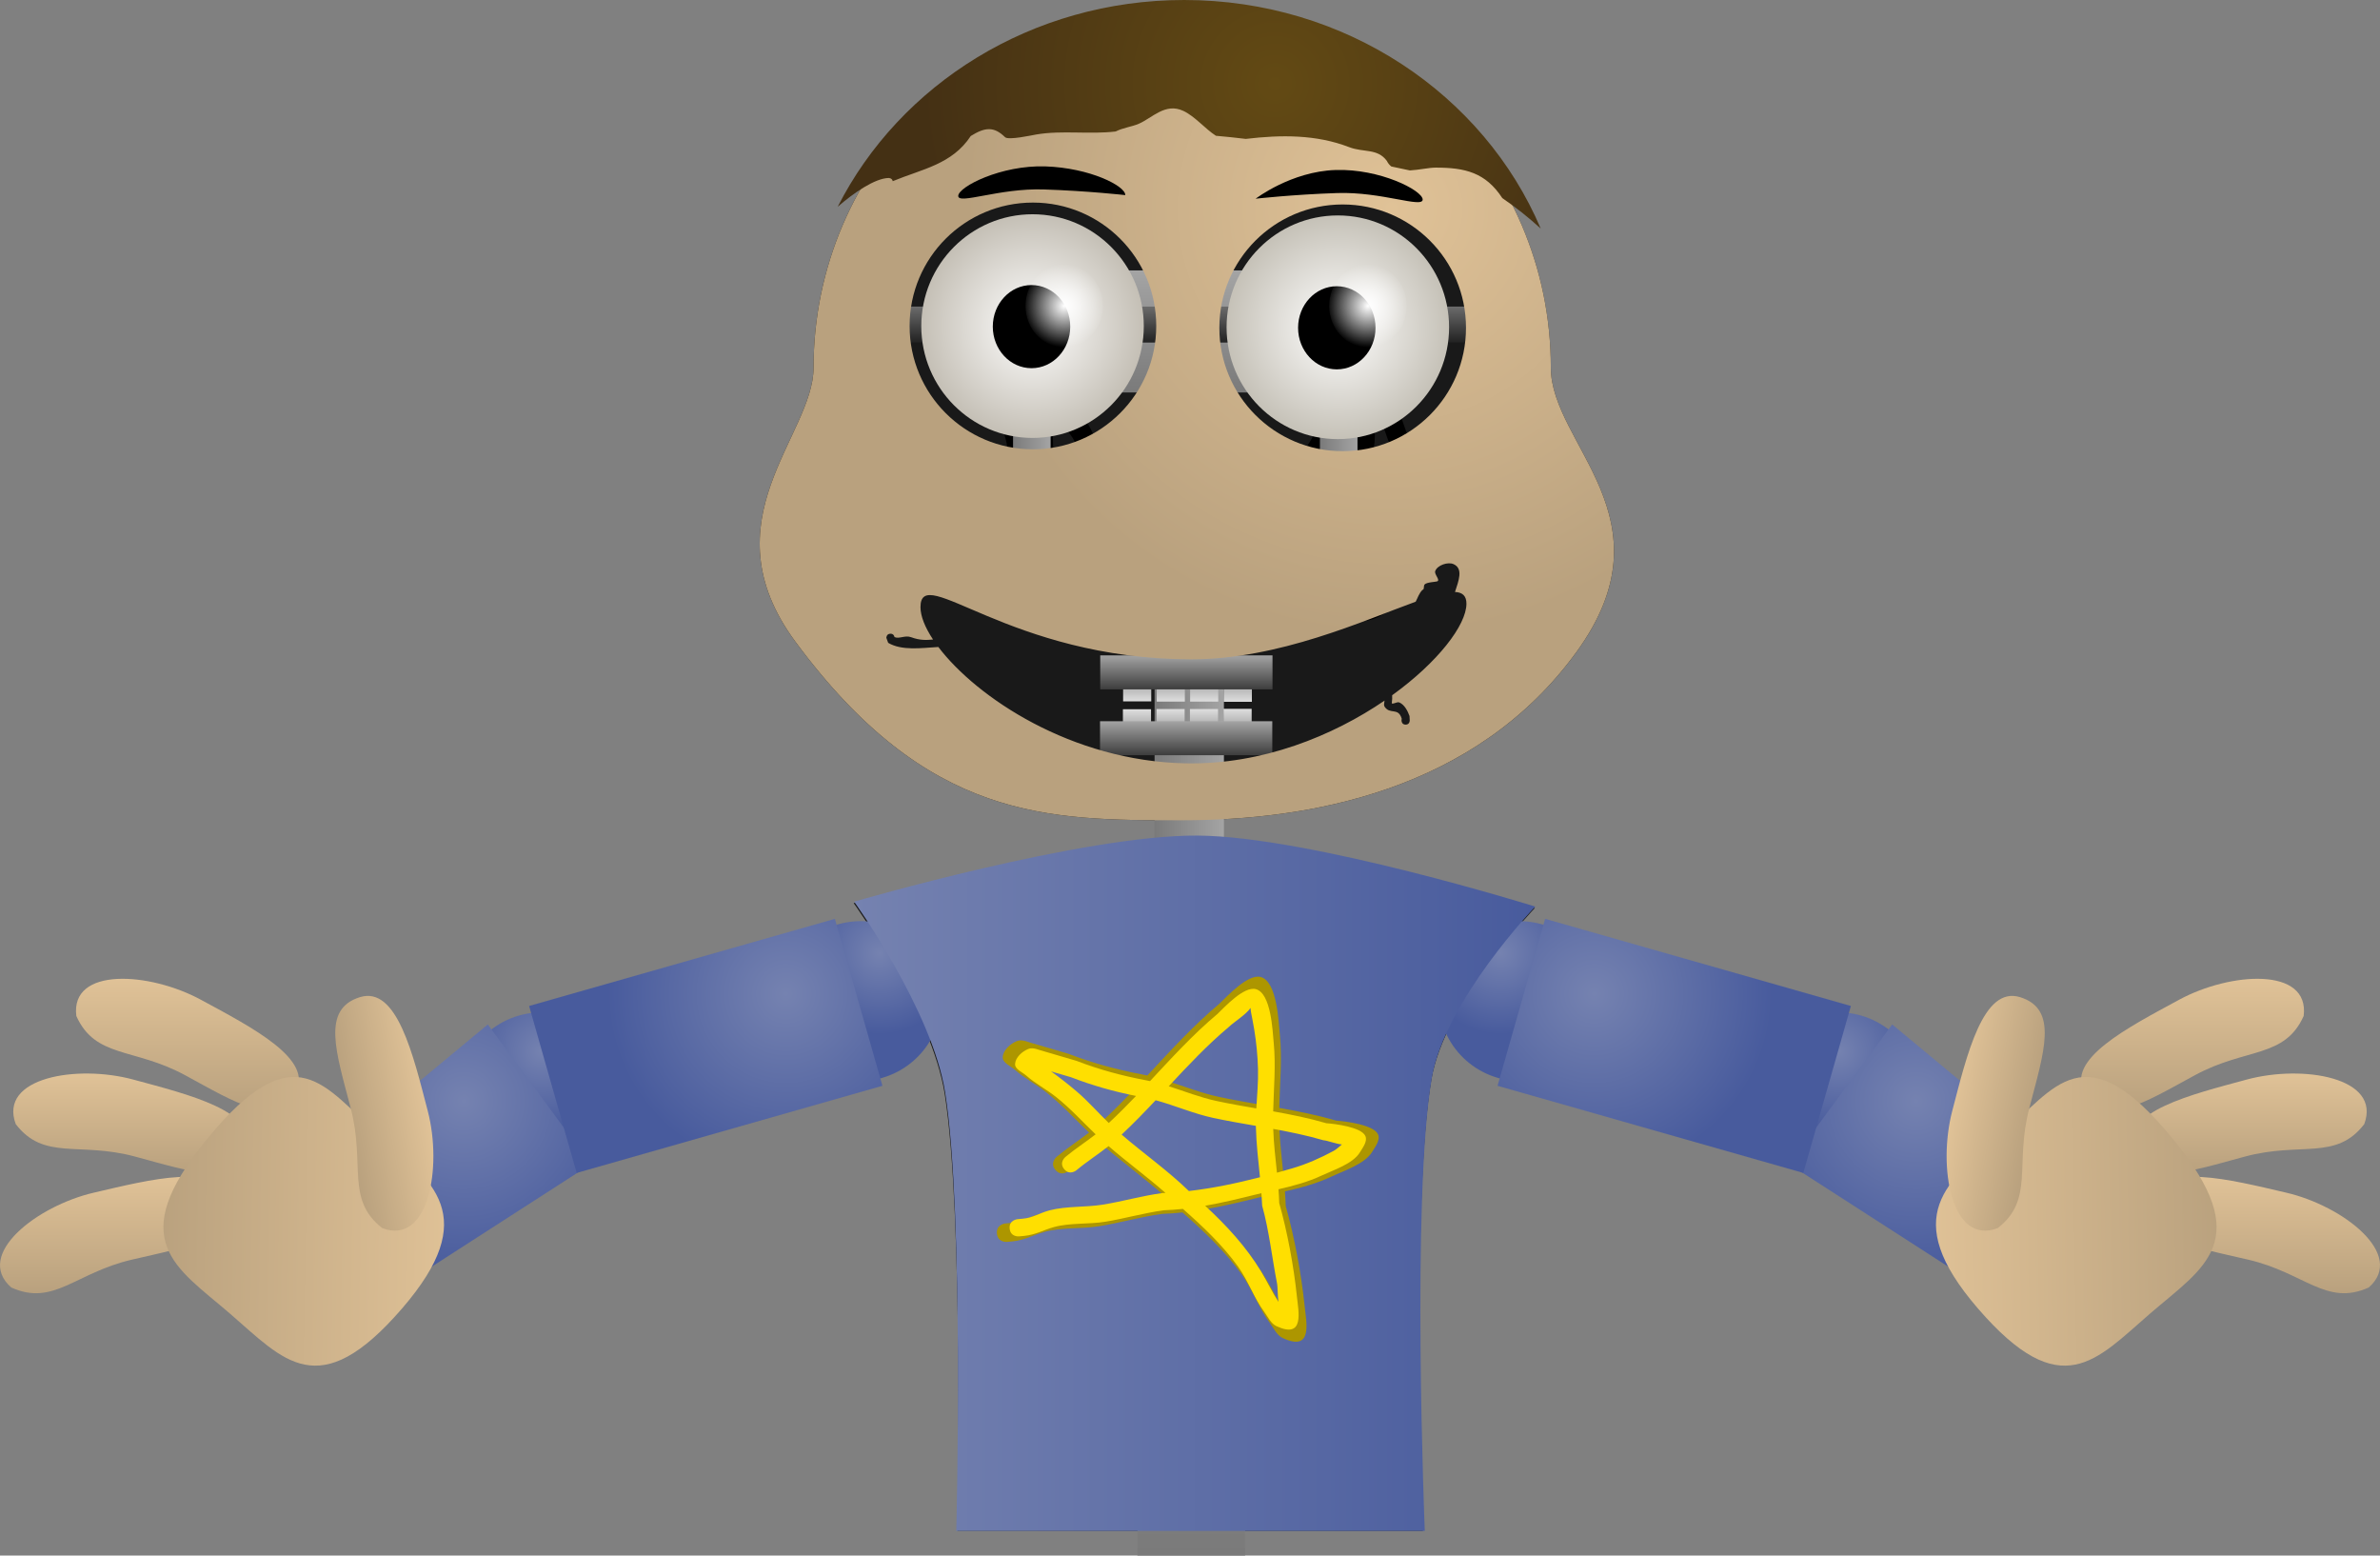 <svg version="1.1" xmlns="http://www.w3.org/2000/svg" xmlns:xlink="http://www.w3.org/1999/xlink" width="433.342" height="283.157" viewBox="0,0,433.342,283.157"><rect x="0" y="0" width="433.342" height="283.157" fill="#808080" stroke="none"/><defs><linearGradient x1="233.818" y1="271.022" x2="246.446" y2="271.022" gradientUnits="userSpaceOnUse" id="color-1"><stop offset="0" stop-color="#7a7a7a"/><stop offset="1" stop-color="#a4a4a4"/></linearGradient><linearGradient x1="208.051" y1="234.399" x2="214.89" y2="234.399" gradientUnits="userSpaceOnUse" id="color-2"><stop offset="0" stop-color="#7a7a7a"/><stop offset="1" stop-color="#a4a4a4"/></linearGradient><linearGradient x1="263.926" y1="234.399" x2="270.765" y2="234.399" gradientUnits="userSpaceOnUse" id="color-3"><stop offset="0" stop-color="#7a7a7a"/><stop offset="1" stop-color="#a4a4a4"/></linearGradient><linearGradient x1="240.313" y1="206.536" x2="240.313" y2="228.756" gradientUnits="userSpaceOnUse" id="color-4"><stop offset="0" stop-color="#a4a4a4"/><stop offset="1" stop-color="#7a7a7a"/></linearGradient><linearGradient x1="239.717" y1="213.118" x2="239.717" y2="219.664" gradientUnits="userSpaceOnUse" id="color-5"><stop offset="0" stop-color="#6b6b6b"/><stop offset="1" stop-color="#222222"/></linearGradient><linearGradient x1="248.973" y1="280.897" x2="248.973" y2="285.059" gradientUnits="userSpaceOnUse" id="color-6"><stop offset="0" stop-color="#9a9a9a"/><stop offset="1" stop-color="#dedede"/></linearGradient><linearGradient x1="242.853" y1="280.86" x2="242.853" y2="285.021" gradientUnits="userSpaceOnUse" id="color-7"><stop offset="0" stop-color="#9a9a9a"/><stop offset="1" stop-color="#dedede"/></linearGradient><linearGradient x1="236.772" y1="280.86" x2="236.772" y2="285.021" gradientUnits="userSpaceOnUse" id="color-8"><stop offset="0" stop-color="#9a9a9a"/><stop offset="1" stop-color="#dedede"/></linearGradient><linearGradient x1="230.652" y1="280.822" x2="230.652" y2="284.983" gradientUnits="userSpaceOnUse" id="color-9"><stop offset="0" stop-color="#9a9a9a"/><stop offset="1" stop-color="#dedede"/></linearGradient><linearGradient x1="239.608" y1="276.612" x2="239.608" y2="282.797" gradientUnits="userSpaceOnUse" id="color-10"><stop offset="0" stop-color="#a4a4a4"/><stop offset="1" stop-color="#3d3d3d"/></linearGradient><linearGradient x1="248.935" y1="286.337" x2="248.935" y2="290.499" gradientUnits="userSpaceOnUse" id="color-11"><stop offset="0" stop-color="#dedede"/><stop offset="1" stop-color="#9a9a9a"/></linearGradient><linearGradient x1="242.816" y1="286.375" x2="242.816" y2="290.537" gradientUnits="userSpaceOnUse" id="color-12"><stop offset="0" stop-color="#dedede"/><stop offset="1" stop-color="#9a9a9a"/></linearGradient><linearGradient x1="236.734" y1="286.375" x2="236.734" y2="290.537" gradientUnits="userSpaceOnUse" id="color-13"><stop offset="0" stop-color="#dedede"/><stop offset="1" stop-color="#9a9a9a"/></linearGradient><linearGradient x1="230.614" y1="286.413" x2="230.614" y2="290.574" gradientUnits="userSpaceOnUse" id="color-14"><stop offset="0" stop-color="#dedede"/><stop offset="1" stop-color="#9a9a9a"/></linearGradient><linearGradient x1="239.57" y1="288.599" x2="239.57" y2="294.784" gradientUnits="userSpaceOnUse" id="color-15"><stop offset="0" stop-color="#a4a4a4"/><stop offset="1" stop-color="#3d3d3d"/></linearGradient><radialGradient cx="211.6" cy="216.672" r="20.359" gradientUnits="userSpaceOnUse" id="color-16"><stop offset="0" stop-color="#ffffff"/><stop offset="1" stop-color="#c4bfb5"/></radialGradient><radialGradient cx="217.368" cy="212.991" r="7.566" gradientUnits="userSpaceOnUse" id="color-17"><stop offset="0" stop-color="#ffffff"/><stop offset="1" stop-color="#ffffff" stop-opacity="0"/></radialGradient><radialGradient cx="267.185" cy="216.886" r="20.359" gradientUnits="userSpaceOnUse" id="color-18"><stop offset="0" stop-color="#ffffff"/><stop offset="1" stop-color="#c5c1b7"/></radialGradient><radialGradient cx="272.664" cy="212.991" r="7.566" gradientUnits="userSpaceOnUse" id="color-19"><stop offset="0" stop-color="#ffffff"/><stop offset="1" stop-color="#ffffff" stop-opacity="0"/></radialGradient><linearGradient x1="239.408" y1="251.696" x2="239.408" y2="257.923" gradientUnits="userSpaceOnUse" id="color-20"><stop offset="0" stop-color="#a4a4a4"/><stop offset="1" stop-color="#686868"/></linearGradient><radialGradient cx="276.925" cy="195.248" r="77.772" gradientUnits="userSpaceOnUse" id="color-21"><stop offset="0" stop-color="#e0c297"/><stop offset="1" stop-color="#b9a17e"/></radialGradient><radialGradient cx="255.752" cy="172.519" r="64.284" gradientUnits="userSpaceOnUse" id="color-22"><stop offset="0" stop-color="#634a14"/><stop offset="1" stop-color="#443014"/></radialGradient><linearGradient x1="240.504" y1="330.773" x2="240.504" y2="440.471" gradientUnits="userSpaceOnUse" id="color-23"><stop offset="0" stop-color="#a4a4a4"/><stop offset="1" stop-color="#7a7a7a"/></linearGradient><linearGradient x1="240.504" y1="330.773" x2="240.504" y2="339.722" gradientUnits="userSpaceOnUse" id="color-24"><stop offset="0" stop-color="#a4a4a4"/><stop offset="1" stop-color="#7a7a7a"/></linearGradient><linearGradient x1="240.504" y1="326.72" x2="240.504" y2="343.775" gradientUnits="userSpaceOnUse" id="color-25"><stop offset="0" stop-color="#303030"/><stop offset="1" stop-color="#4b4b4b"/></linearGradient><radialGradient cx="358.391" cy="348.705" r="14.813" gradientUnits="userSpaceOnUse" id="color-26"><stop offset="0" stop-color="#7582b0"/><stop offset="1" stop-color="#485b9d"/></radialGradient><radialGradient cx="372.477" cy="357.761" r="31.957" gradientUnits="userSpaceOnUse" id="color-27"><stop offset="0" stop-color="#7582b0"/><stop offset="1" stop-color="#485b9d"/></radialGradient><radialGradient cx="122.148" cy="348.705" r="14.813" gradientUnits="userSpaceOnUse" id="color-28"><stop offset="0" stop-color="#7582b0"/><stop offset="1" stop-color="#485b9d"/></radialGradient><radialGradient cx="108.062" cy="357.761" r="31.957" gradientUnits="userSpaceOnUse" id="color-29"><stop offset="0" stop-color="#7582b0"/><stop offset="1" stop-color="#485b9d"/></radialGradient><radialGradient cx="296.822" cy="330.801" r="14.728" gradientUnits="userSpaceOnUse" id="color-30"><stop offset="0" stop-color="#7582b0"/><stop offset="1" stop-color="#485b9d"/></radialGradient><radialGradient cx="313.849" cy="338.209" r="32.48" gradientUnits="userSpaceOnUse" id="color-31"><stop offset="0" stop-color="#7582b0"/><stop offset="1" stop-color="#485b9d"/></radialGradient><radialGradient cx="183.717" cy="330.801" r="14.728" gradientUnits="userSpaceOnUse" id="color-32"><stop offset="0" stop-color="#7582b0"/><stop offset="1" stop-color="#485b9d"/></radialGradient><radialGradient cx="166.69" cy="338.209" r="32.48" gradientUnits="userSpaceOnUse" id="color-33"><stop offset="0" stop-color="#7582b0"/><stop offset="1" stop-color="#485b9d"/></radialGradient><linearGradient x1="179.113" y1="372.693" x2="303.132" y2="372.693" gradientUnits="userSpaceOnUse" id="color-34"><stop offset="0" stop-color="#7582b0"/><stop offset="1" stop-color="#485b9d"/></linearGradient><linearGradient x1="436.295" y1="371.53" x2="436.295" y2="392.714" gradientUnits="userSpaceOnUse" id="color-35"><stop offset="0" stop-color="#e0c297"/><stop offset="1" stop-color="#b9a17e"/></linearGradient><linearGradient x1="433.18" y1="352.724" x2="433.18" y2="370.786" gradientUnits="userSpaceOnUse" id="color-36"><stop offset="0" stop-color="#e0c297"/><stop offset="1" stop-color="#b9a17e"/></linearGradient><linearGradient x1="422.808" y1="335.48" x2="422.808" y2="359.349" gradientUnits="userSpaceOnUse" id="color-37"><stop offset="0" stop-color="#e0c297"/><stop offset="1" stop-color="#b9a17e"/></linearGradient><linearGradient x1="373.691" y1="380.133" x2="428.656" y2="379.126" gradientUnits="userSpaceOnUse" id="color-38"><stop offset="0" stop-color="#e0c297"/><stop offset="1" stop-color="#b9a17e"/></linearGradient><linearGradient x1="379.186" y1="358.419" x2="393.847" y2="361.142" gradientUnits="userSpaceOnUse" id="color-39"><stop offset="0" stop-color="#e0c297"/><stop offset="1" stop-color="#b9a17e"/></linearGradient><linearGradient x1="44.244" y1="371.53" x2="44.244" y2="392.714" gradientUnits="userSpaceOnUse" id="color-40"><stop offset="0" stop-color="#e0c297"/><stop offset="1" stop-color="#b9a17e"/></linearGradient><linearGradient x1="47.358" y1="352.724" x2="47.358" y2="370.786" gradientUnits="userSpaceOnUse" id="color-41"><stop offset="0" stop-color="#e0c297"/><stop offset="1" stop-color="#b9a17e"/></linearGradient><linearGradient x1="57.731" y1="335.48" x2="57.731" y2="359.349" gradientUnits="userSpaceOnUse" id="color-42"><stop offset="0" stop-color="#e0c297"/><stop offset="1" stop-color="#b9a17e"/></linearGradient><linearGradient x1="106.847" y1="380.133" x2="51.883" y2="379.126" gradientUnits="userSpaceOnUse" id="color-43"><stop offset="0" stop-color="#e0c297"/><stop offset="1" stop-color="#b9a17e"/></linearGradient><linearGradient x1="101.352" y1="358.419" x2="86.692" y2="361.142" gradientUnits="userSpaceOnUse" id="color-44"><stop offset="0" stop-color="#e0c297"/><stop offset="1" stop-color="#b9a17e"/></linearGradient></defs><g transform="translate(-23.598,-157.314)"><g data-paper-data="{&quot;isPaintingLayer&quot;:true}" fill-rule="nonzero" stroke-linecap="butt" stroke-linejoin="miter" stroke-miterlimit="10" stroke-dasharray="" stroke-dashoffset="0" style="mix-blend-mode: normal"><path d="M197.915,435.96c0,0 1.176,-57.529 -2.307,-79.517c-2.378,-15.007 -16.574,-34.738 -16.574,-34.738c0,0 41.692,-12.182 62.562,-12.032c20.461,0.147 61.457,12.925 61.457,12.925c0,0 -16.403,17.087 -18.831,31.171c-3.764,21.835 -1.561,82.191 -1.561,82.191z" fill="#191919" stroke="none" stroke-width="0"/><path d="M305.969,224.232c0,14.044 22.424,27.377 4.642,51.802c-18.484,25.387 -48.871,30.589 -71.763,30.589c-24.531,0 -46.32,0.102 -70.423,-32.494c-16.357,-22.122 3.301,-37.476 3.301,-49.896c0,-36.719 30.051,-66.485 67.121,-66.485c37.07,0 67.121,29.766 67.121,66.485z" fill="#191919" stroke="none" stroke-width="0"/><g><path d="M273.643,265.889c2.157,-1.501 4.481,-6.553 5.164,-9.057c-0.019,-3.2 2.103,-7.2 1.381,-10.217c-0.781,-3.265 -2.898,-6.388 -3.99,-9.579c-0.994,-2.902 -2.054,-5.698 -3.365,-8.342c0.935,3.559 1.376,7.27 0.913,10.189c-0.622,3.929 -2.574,7.64 -1.898,11.757c0.938,5.71 4.921,7.322 1.97,13.487c-0.6,1.044 -1.282,1.878 -2.03,2.544c0.662,-0.142 1.289,-0.388 1.854,-0.781zM269.453,217.456c5.027,5.214 7.826,11.475 10.142,18.303c1.124,3.313 3.382,6.574 4.111,9.996c0.8,3.76 -1.299,7.765 -1.319,11.596c-0.966,3.48 -3.684,9.552 -6.717,11.637c-3.458,2.377 -7.726,1.31 -11.471,0.87c-7.011,-0.824 -13.96,0.256 -20.644,1.955c-0.401,0.002 -0.803,0.004 -1.204,0.006l0.267,1.805c0,0 -0.571,1.775 -2.285,1.183c-1.07,-0.37 -1.25,-1.2 -1.233,-1.772c-0.43,-0.275 -0.863,-0.537 -1.297,-0.791c-0.507,0.224 -1.397,0.399 -2.125,-0.605c-0.018,-0.025 -0.035,-0.049 -0.051,-0.073c-0.312,-0.175 -0.616,-0.466 -0.761,-0.952c-0.27,-0.146 -0.538,-0.291 -0.805,-0.437c0.731,1.285 1.363,2.648 2.715,3.537l1.162,0.899c0,0 1.445,1.123 0.361,2.62c-1.084,1.497 -2.53,0.374 -2.53,0.374l-0.998,-0.779c-2.217,-1.581 -2.765,-4.315 -4.574,-5.861c-0.819,-0.7 -2.117,-0.191 -3.177,-0.26c-2.26,-0.147 -5.926,-0.214 -7.792,-1.826c-2.705,-2.336 -2.647,-7.954 -4.821,-10.972c-5.948,-0.369 -11.019,-5.467 -9.844,-12.056c0.292,-1.636 1.636,-2.881 2.217,-4.432c1.212,-3.233 -1.744,-7.855 -2.219,-10.85c-0.641,-4.043 1.125,-7.009 3.347,-9.828c0.086,-0.231 0.174,-0.464 0.265,-0.7c0,0 0.367,-0.951 1.238,-1.164c-0.01,-0.218 -0.015,-0.437 -0.017,-0.658c0,0 0,-1.871 1.807,-1.871c1.807,0 1.807,1.871 1.807,1.871c-0.063,6.741 4.483,10.835 8.219,15.577c0.853,1.082 2.02,3.722 2.283,5.063c0.244,1.243 -0.662,3.849 0.544,4.847c1.744,1.444 5.927,1.354 7.181,3.256c1.418,2.15 1.14,5.083 1.984,7.535c1.649,2.786 2.62,5.391 3.481,8.512l0.247,0.761c0,0 0.571,1.775 -1.143,2.367c-1.714,0.592 -2.285,-1.183 -2.285,-1.183l-0.293,-0.917c-0.814,-2.952 -1.725,-5.282 -3.269,-7.93c-0.755,-2.187 -0.492,-4.725 -1.527,-6.785c-0.435,-0.867 -5.816,-1.839 -6.86,-2.897c-2.605,-2.639 -0.934,-5.675 -2.284,-8.674c-0.932,-2.071 -2.776,-3.164 -4.125,-4.979c-1.923,-2.588 -3.634,-5.4 -4.683,-8.446c-0.538,1.869 -0.57,3.618 0.838,5.663c1.03,1.496 2.669,2.561 3.416,4.227c1.527,3.405 -0.72,9.878 2.554,12.55c4.11,3.353 8.591,5.396 10.776,10.658c0.693,4.801 3.312,7.101 6.557,8.981h0.615c2.292,0.101 4.43,-1.608 6.52,-2.618c3.833,-1.852 7.797,-3.226 11.199,-5.874c2.517,-2.345 1.6,-8.444 2.416,-11.683c0.701,-2.783 3.002,-3.859 4.726,-5.785c1.901,-2.124 3.643,-5.401 4.567,-8.073c1.734,-5.014 -0.443,-10.197 -0.451,-15.273c0,0 0,-1.871 1.807,-1.871c1.443,0 1.734,1.193 1.792,1.674c0.912,-0.208 1.646,0.552 1.646,0.552zM260.344,265.567c3.675,0 8.327,0.59 10.288,-3.207c2.21,-4.527 -1.544,-6.511 -2.351,-11.122c-0.794,-4.542 1.174,-8.534 1.883,-12.853c0.477,-2.908 -0.194,-7.06 -1.369,-10.717c0.073,1.994 -0.088,4.007 -0.779,6.087c-1.023,3.085 -3.102,6.788 -5.26,9.218c-1.08,1.215 -3.559,2.432 -3.915,4.282c-0.903,4.687 -0.213,9.869 -3.524,13.486c-1.796,1.392 -4.275,3.066 -6.986,4.615c3.905,-0.16 7.888,0.211 12.013,0.211zM224.581,258.435c-1.805,-4.387 -6.52,-5.952 -9.746,-8.918c-3.281,-3.017 -2.629,-7.855 -3.001,-11.798c-0.232,-2.454 -1.586,-3.186 -2.851,-4.725c0.534,1.528 1.127,3.052 1.31,4.572c0.717,5.951 -6.2,13.955 2.999,16.6c0.91,0.262 1.868,0.288 2.803,0.432c2.288,2.599 3.251,4.436 4.372,7.749c0.406,1.2 0.069,2.912 1.068,3.651c1.964,1.453 4.917,0.792 7.484,0.907c-2.247,-1.923 -3.912,-4.449 -4.437,-8.47z" fill="#000000" stroke="none" stroke-width="0.5"/><path d="M233.818,330.879v-119.714h12.628v119.565z" fill="url(#color-1)" stroke="none" stroke-width="0"/><path d="M208.051,257.633v-46.468h6.838v46.411z" fill="url(#color-2)" stroke="none" stroke-width="0"/><path d="M263.926,257.633v-46.468h6.838v46.411z" fill="url(#color-3)" stroke="none" stroke-width="0"/><path d="M201.149,228.756v-22.22h78.327v22.22z" fill="url(#color-4)" stroke="none" stroke-width="0"/><path d="M188.466,219.664v-6.545h102.502v6.545z" fill="url(#color-5)" stroke="none" stroke-width="0"/><g stroke="none" stroke-width="0"><path d="M246.412,285.059v-4.161h5.122v4.161z" fill="url(#color-6)"/><path d="M240.293,285.021v-4.161h5.122v4.161z" fill="url(#color-7)"/><path d="M234.211,285.021v-4.161h5.122v4.161z" fill="url(#color-8)"/><path d="M228.091,284.983v-4.161h5.122v4.161z" fill="url(#color-9)"/><path d="M223.925,282.797v-6.185h31.365v6.185z" fill="url(#color-10)"/></g><g data-paper-data="{&quot;index&quot;:null}" stroke="none" stroke-width="0"><path d="M251.496,286.337v4.161h-5.122v-4.161z" fill="url(#color-11)"/><path d="M245.377,286.375v4.161h-5.122v-4.161z" fill="url(#color-12)"/><path d="M239.295,286.375v4.161h-5.122v-4.161z" fill="url(#color-13)"/><path d="M233.175,286.413v4.161h-5.122v-4.161z" fill="url(#color-14)"/><path d="M255.252,288.599v6.185h-31.365v-6.185z" fill="url(#color-15)"/></g><g stroke-width="0"><g><path d="M231.857,216.672c0,11.244 -9.069,20.359 -20.257,20.359c-11.188,0 -20.257,-9.115 -20.257,-20.359c0,-11.244 9.069,-20.359 20.257,-20.359c11.188,0 20.257,9.115 20.257,20.359z" fill="url(#color-16)" stroke="#000000"/><path d="M218.463,216.768c0,4.178 -3.156,7.566 -7.05,7.566c-3.894,0 -7.05,-3.387 -7.05,-7.566c0,-4.178 3.156,-7.566 7.05,-7.566c3.894,0 7.05,3.387 7.05,7.566z" fill="#000000" stroke="none"/></g><path d="M224.418,212.991c0,4.178 -3.156,7.566 -7.05,7.566c-3.894,0 -7.05,-3.387 -7.05,-7.566c0,-4.178 3.156,-7.566 7.05,-7.566c3.894,0 7.05,3.387 7.05,7.566z" fill="url(#color-17)" stroke="none"/></g><g stroke-width="0"><g><path d="M287.442,216.886c0,11.244 -9.069,20.359 -20.257,20.359c-11.188,0 -20.257,-9.115 -20.257,-20.359c0,-11.244 9.069,-20.359 20.257,-20.359c11.188,0 20.257,9.115 20.257,20.359z" fill="url(#color-18)" stroke="#000000"/><path d="M274.048,216.982c0,4.178 -3.156,7.566 -7.05,7.566c-3.894,0 -7.05,-3.387 -7.05,-7.566c0,-4.178 3.156,-7.566 7.05,-7.566c3.894,0 7.05,3.387 7.05,7.566z" fill="#000000" stroke="none"/></g><path d="M279.714,212.991c0,4.178 -3.156,7.566 -7.05,7.566c-3.894,0 -7.05,-3.387 -7.05,-7.566c0,-4.178 3.156,-7.566 7.05,-7.566c3.894,0 7.05,3.387 7.05,7.566z" fill="url(#color-19)" stroke="none"/></g><path d="M208.051,257.923v-6.227h62.713v6.219z" fill="url(#color-20)" stroke="none" stroke-width="0"/></g><g stroke="none" stroke-width="0"><g><path d="M305.969,224.232c0,14.044 22.424,27.377 4.642,51.802c-18.484,25.387 -48.871,30.589 -71.763,30.589c-24.531,0 -46.32,0.102 -70.423,-32.494c-16.357,-22.122 3.301,-37.476 3.301,-49.896c0,-36.719 30.051,-66.485 67.121,-66.485c37.07,0 67.121,29.766 67.121,66.485zM239.523,296.264c13.945,0.261 26.829,-5.043 36.168,-11.424c-0.071,0.439 -0.146,0.86 -0.015,1.069c0.987,1.574 2.493,0.074 3.144,2.218l-0.038,0.342c0,0 0,0.748 0.748,0.748c0.748,0 0.748,-0.748 0.748,-0.748l-0.038,-0.816c-0.316,-0.891 -0.905,-2.071 -1.871,-2.481c-0.416,-0.177 -1.41,0.516 -1.354,0.067c0.061,-0.489 0.096,-0.954 0.063,-1.373c8.35,-6.026 13.524,-12.788 13.524,-16.671c0,-1.434 -0.735,-2.064 -2.085,-2.126c0.639,-1.991 1.589,-4.289 -0.304,-5.084c-1.004,-0.421 -2.895,0.197 -3.294,1.274c-0.222,0.598 0.955,1.613 0.374,1.875c-0.235,0.106 -1.975,0.145 -2.316,0.579c-0.211,0.269 -0.023,0.966 -0.365,0.959c-0.668,0.668 -0.871,1.457 -1.251,2.166c-9.435,3.406 -24.932,10.524 -40.946,10.493c-33.155,-0.064 -49.219,-17.764 -49.219,-9.497c0,1.608 0.799,3.646 2.286,5.89c-1.28,0.119 -2.414,0.158 -3.991,-0.421c-1.12,-0.411 -2.144,0.363 -3.027,-0.022c-0.04,-0.215 -0.188,-0.614 -0.734,-0.614c-0.748,0 -0.748,0.748 -0.748,0.748l0.333,0.912c2.498,1.472 6.04,0.937 9.133,0.754c6.926,9.139 24.218,20.792 45.076,21.183zM211.667,239.096c12.401,0 22.454,-10.053 22.454,-22.454c0,-12.401 -10.053,-22.454 -22.454,-22.454c-12.401,0 -22.454,10.053 -22.454,22.454c0,12.401 10.053,22.454 22.454,22.454zM268.067,239.44c12.401,0 22.454,-10.053 22.454,-22.454c0,-12.401 -10.053,-22.454 -22.454,-22.454c-12.401,0 -22.454,10.053 -22.454,22.454c0,12.401 10.053,22.454 22.454,22.454z" fill="url(#color-21)"/><path d="M239.201,157.314c29.393,0 54.554,17.211 64.924,41.602c-2.18,-1.993 -4.507,-3.846 -6.992,-5.544c-3.043,-4.661 -6.793,-5.548 -12.11,-5.548c-1.263,0 -3.049,0.42 -4.723,0.512c-1.125,-0.248 -2.25,-0.485 -3.374,-0.717c-0.33,-0.254 -0.607,-0.586 -0.816,-1.016c-1.707,-2.332 -4.238,-1.489 -6.864,-2.504c-5.98,-2.311 -12.396,-2.267 -18.816,-1.5c-1.815,-0.223 -3.628,-0.412 -5.443,-0.57c-1.977,-1.271 -3.814,-3.54 -5.947,-4.535c-3.267,-1.524 -5.613,1.269 -8.088,2.346c-1.249,0.544 -2.876,0.72 -4.22,1.407c-4.73,0.569 -9.741,-0.25 -14.427,0.543c-0.807,0.137 -5.103,1.09 -5.712,0.494c-2.012,-1.967 -3.614,-1.847 -6.241,-0.219c-3.423,5.19 -8.829,6 -14.213,8.229c-0.102,-0.582 -0.735,-0.582 -0.735,-0.582c-2.499,0.045 -6.376,2.709 -9.282,5.24c11.309,-22.271 35.304,-37.637 63.077,-37.637z" fill="url(#color-22)"/></g><path d="M266.758,188.258c8.083,-0.267 15.821,3.703 15.876,5.363c0.055,1.66 -7.473,-1.436 -15.556,-1.169c-8.083,0.267 -14.857,1.032 -14.857,1.032c0,0 6.454,-4.959 14.537,-5.226z" fill="#000000"/><path d="M213.627,191.797c-8.083,-0.267 -15.611,2.829 -15.556,1.169c0.055,-1.66 7.792,-5.63 15.876,-5.363c8.083,0.267 14.592,3.566 14.537,5.226c0,0 -6.773,-0.765 -14.857,-1.032z" data-paper-data="{&quot;index&quot;:null}" fill="#000000"/></g><g stroke="none"><path d="M238.394,338.099c0.579,-0.386 1.087,-0.413 1.496,-0.295l-0.013,-1.622c0,0 0,-1.871 1.871,-1.871c1.871,0 1.871,1.871 1.871,1.871l-0.018,1.767c0.207,0.723 0.381,1.544 0.501,2.412l0.313,1.097c0.306,1.073 0.534,2.145 0.705,3.217c3.063,6.588 2.265,15.318 2.261,22.279c-0.018,0.196 -0.037,0.392 -0.056,0.587c2.105,5.073 5.192,9.941 5.555,15.424c0.356,5.377 -3.264,9.893 -2.62,15.201c0.252,2.079 5.383,10.355 7.475,8.585c1.857,-1.9 4.652,-3.988 5.353,-6.729c0.66,-2.583 -1.14,-5.53 -1.48,-7.997c-0.177,-1.286 0.186,-5.796 0.316,-6.453c0.755,-3.81 3.824,-6.604 5.714,-9.807c0.08,-0.135 0.158,-0.269 0.234,-0.403c-0.565,-4.381 -1.756,-8.663 -3.809,-12.666c-1.908,-5.079 -5.643,-11.293 -3.532,-16.978c3.215,-8.658 13.124,-9.099 20.554,-11.592c0.399,-0.134 0.791,-0.262 1.177,-0.381c0.202,-0.075 0.404,-0.146 0.605,-0.214c0.407,-0.136 0.822,-0.23 1.243,-0.288c2.458,-0.557 4.775,-0.56 7.403,0.686c0,0 0.596,0.298 0.899,0.894c1.304,0.42 2.567,0.797 3.74,0.954c0,0 1.852,0.265 1.588,2.117c-0.265,1.852 -2.117,1.588 -2.117,1.588c-2.755,-0.413 -7.728,-3.133 -10.874,-2.591c-0.278,0.074 -0.558,0.156 -0.84,0.244c-4.061,1.634 -9.336,5.017 -9.902,9.673c-0.472,3.887 1.145,7.81 1.169,11.666c0,6.332 -0.493,11.649 -3.253,17.228c2.103,14.67 -2.327,30.229 -14.636,39.029c-6.41,3.612 -10.016,-4.788 -13.05,-9.489c-6.891,-10.676 -2.024,-25.35 -0.719,-37.208c-0.247,-0.607 -0.475,-1.215 -0.678,-1.823c-1.239,-5.652 -0.577,-11.296 -0.932,-16.959c-0.747,0.489 -1.587,0.898 -1.964,1.671c-0.721,1.477 -0.273,4.162 -0.386,5.419c-0.314,3.485 -2.07,6.203 -2.017,9.659c0,3.69 1.657,11.615 -0.932,14.701c-0.735,0.876 -1.671,1.358 -2.717,1.539c-2.248,1.791 -5.459,2.567 -5.928,5.77c-0.713,4.866 4.001,5.972 5.407,9.763c1.599,4.312 0.015,9.176 -3.823,11.334c-7.577,5.442 -19.23,3.099 -20.636,-7.584c-0.508,-3.863 4.376,-10.254 2.737,-13.672c-1.66,-3.461 -5.314,-6.276 -7.159,-9.966c-3.302,-5.869 -1.305,-12.405 -2.224,-18.822c-0.732,-5.107 -2.684,-9.942 -4.514,-14.638c-1.098,-2.817 -1.865,-6.986 -5.253,-7.494c-0.55,0.302 -1.117,0.614 -1.735,0.925c0,0 -1.674,0.837 -2.51,-0.837c-0.837,-1.674 0.837,-2.51 0.837,-2.51c0.18,-0.09 0.364,-0.179 0.55,-0.267c0.431,-1.088 1.735,-1.088 1.735,-1.088c0.241,0.01 0.476,0.026 0.703,0.048c7.74,-2.948 18.174,-3.654 20.524,6.935c1.206,5.433 -1.362,9.195 3.069,13.666c4.585,2.6 7.57,6.33 8.249,11.681c0.37,2.919 -0.474,5.8 1.186,8.515c0.768,1.256 1.656,1.793 2.888,2.587c0.285,0.184 2.73,1.284 4.288,1.779c1.322,-4.17 -0.47,-10.09 -1.355,-14.093c-0.461,-4.559 -2.265,-10.672 -1.132,-15.202c0.801,-3.202 3.54,-6.971 5.595,-9.453l0.053,-0.218c0,0 0.82,-1.639 2.459,-0.862c0.124,-0.152 0.285,-0.299 0.492,-0.437zM244.777,392.057c0,3.113 -0.325,6.389 1.228,9.253c1.69,3.117 3.971,5.922 6.171,8.676c1.275,1.595 1.397,3.233 2.984,1.665c0.566,-0.404 1.119,-0.831 1.66,-1.276c-4.342,-0.238 -7.55,-5.011 -9.521,-9.109c-2.994,-6.226 2.26,-11.897 1.844,-18.067c-0.202,-2.996 -1.346,-5.889 -2.667,-8.746c-0.805,5.828 -1.7,11.599 -1.7,17.604zM267.461,392.23c0.542,-3.609 0.857,-7.306 0.812,-10.987c-1.216,1.599 -2.355,3.267 -2.695,5.139c-0.626,3.436 0.712,6.736 1.225,10.02c0.281,-1.468 0.47,-2.916 0.658,-4.172zM264.077,346.911c-1.752,4.603 1.901,10.242 3.416,14.289c1.211,2.474 2.206,5.073 2.978,7.746c0.827,-3.295 0.963,-6.639 0.963,-10.472c0.031,-4 -1.665,-8.009 -1.147,-12.074c0.299,-2.343 1.413,-4.52 2.992,-6.417c-4.012,1.18 -7.701,2.984 -9.201,6.928zM239.143,342.579l-0.653,-0.971l-0.226,0.404c-1.704,2.028 -4.169,5.282 -4.828,7.917c-0.866,3.467 0.376,8.292 0.972,12.125c0.529,-1.974 1.237,-3.854 1.425,-6.08c0.231,-2.747 -0.494,-4.223 0.772,-6.741c0.683,-1.359 2.44,-1.89 3.324,-3.128c0.342,-0.478 0.536,-1.117 0.627,-1.833c-0.416,-0.6 -0.885,-1.166 -1.413,-1.693zM201.209,342.993c1.921,4.951 3.98,10.092 4.75,15.471c0.828,5.781 -1.185,12.476 1.829,17.656c1.811,3.622 5.936,6.746 7.317,10.3c1.956,5.033 -3.133,9.858 -2.474,14.699c1.091,8.018 9.648,8.713 14.947,4.806c6.745,-3.076 -0.674,-8.977 -2.285,-12.195c-0.577,-1.153 -1.205,-5.229 -1.026,-6.312c0.294,-1.785 1.837,-4.277 3.251,-5.48c0.305,-0.259 0.672,-0.472 1.065,-0.668c-2.89,-1.3 -5.58,-3.552 -6.67,-5.316c-2.766,-4.476 -0.587,-9.761 -2.957,-14.295c-1.197,-2.29 -3.414,-3.649 -5.558,-4.882c-2.001,-1.989 -3.743,-4.04 -4.458,-6.889c-0.713,-2.839 0.553,-6.123 0,-8.975c-1.072,-5.524 -7.726,-6.894 -12.15,-5.821c2.144,1.843 3.209,4.782 4.419,7.901z" fill="#303030" stroke-width="0.5"/><path d="M230.704,440.471v-109.697h19.6v109.697z" fill="url(#color-23)" stroke-width="0"/><path d="M181.777,339.722v-8.949h117.454v8.949z" fill="url(#color-24)" stroke-width="0"/><path d="M198.858,343.775v-17.055h83.292v17.055z" fill="url(#color-25)" stroke-width="0"/></g><g data-paper-data="{&quot;index&quot;:null}" stroke="none" stroke-width="0"><path d="M349.998,367.952c-6.6,-4.863 -8.089,-14.047 -3.325,-20.513c4.764,-6.466 13.976,-7.765 20.577,-2.903c6.6,4.863 8.089,14.047 3.325,20.513c-4.764,6.466 -13.976,7.765 -20.577,2.903z" fill="url(#color-26)"/><path d="M398.1,400.613l-48.724,-31.383l18.744,-25.441l44.649,37.063z" fill="url(#color-27)"/></g><g data-paper-data="{&quot;index&quot;:null}" stroke="none" stroke-width="0"><path d="M130.541,367.952c-6.6,4.863 -15.813,3.563 -20.577,-2.903c-4.764,-6.466 -3.275,-15.65 3.325,-20.513c6.6,-4.863 15.813,-3.563 20.577,2.903c4.764,6.466 3.275,15.65 -3.325,20.513z" fill="url(#color-28)"/><path d="M67.77,380.852l44.649,-37.063l18.744,25.441l-48.724,31.383z" fill="url(#color-29)"/></g><g data-paper-data="{&quot;index&quot;:null}" stroke="none" stroke-width="0"><path d="M296.405,353.543c-7.885,-2.246 -12.493,-10.329 -10.292,-18.053c2.2,-7.724 10.376,-12.165 18.261,-9.918c7.885,2.246 12.493,10.329 10.292,18.053c-2.2,7.724 -10.376,12.165 -18.261,9.918z" fill="url(#color-30)"/><path d="M351.942,370.819l-55.673,-15.86l8.658,-30.392l55.673,15.86z" fill="url(#color-31)"/></g><g data-paper-data="{&quot;index&quot;:null}" stroke="none" stroke-width="0"><path d="M184.134,353.543c-7.885,2.246 -16.06,-2.194 -18.261,-9.918c-2.2,-7.724 2.408,-15.806 10.292,-18.053c7.885,-2.246 16.06,2.194 18.261,9.918c2.2,7.724 -2.408,15.806 -10.292,18.053z" fill="url(#color-32)"/><path d="M119.939,340.427l55.673,-15.86l8.658,30.392l-55.673,15.86z" fill="url(#color-33)"/></g><g stroke="none"><path d="M197.715,435.977c0,0 1.456,-57.809 -2.028,-79.796c-2.378,-15.007 -16.574,-34.738 -16.574,-34.738c0,0 41.692,-12.182 62.562,-12.032c20.461,0.147 61.457,12.925 61.457,12.925c0,0 -16.403,17.087 -18.831,31.171c-3.764,21.835 -1.282,82.47 -1.282,82.47z" fill="url(#color-34)" stroke-width="0"/><g stroke-width="0.5"><path d="M205.116,381.856c-0.16,-1.676 1.516,-1.837 1.516,-1.837l0.998,-0.095c2.119,-0.175 3.215,-1.088 5.27,-1.628c3.252,-0.855 6.995,-0.571 10.361,-1.112c3.911,-0.628 7.677,-1.734 11.649,-2.263c0.201,-0.007 0.403,-0.016 0.604,-0.025c-3.601,-3.172 -7.479,-5.99 -11.103,-9.132c-2.043,1.629 -4.27,3.032 -6.274,4.715c0,0 -1.291,1.082 -2.373,-0.209c-1.082,-1.291 0.209,-2.373 0.209,-2.373c1.887,-1.579 3.976,-2.915 5.915,-4.427c-2.558,-2.449 -4.895,-5.035 -7.701,-7.269c-1.823,-1.451 -4.081,-2.65 -5.817,-4.179c-0.796,-0.7 -2.267,-1.246 -2.192,-2.304c0.091,-1.285 1.371,-2.402 2.561,-2.896c1.002,-0.416 2.159,0.259 3.217,0.497c0.056,0.013 5.91,1.733 6.201,1.819c4.527,1.745 8.863,2.901 13.576,3.794c0.255,0.048 0.51,0.101 0.764,0.156c4.231,-4.531 8.41,-9.123 13.153,-13.095c1.345,-1.291 5.181,-5.474 7.499,-4.839c2.979,0.816 3.256,8.153 3.481,10.489c0.429,4.471 -0.005,8.891 -0.105,13.342c3.489,0.624 6.965,1.317 10.362,2.316c1.705,0.114 6.847,0.758 7.618,2.492c0.459,1.033 -0.496,2.249 -1.085,3.214c-1.35,2.211 -5.198,3.44 -7.385,4.471c-2.752,1.298 -5.594,2.036 -8.48,2.703c0.067,0.894 0.119,1.788 0.147,2.685c1.585,5.623 2.837,12.323 3.441,18.172c0.309,2.99 1.557,8.39 -3.975,5.841c-1.113,-0.513 -1.659,-1.81 -2.387,-2.797c-1.995,-2.707 -3.14,-6.086 -5.118,-8.83c-3.02,-4.191 -6.881,-7.834 -10.754,-11.243c-1.222,0.13 -2.458,0.221 -3.714,0.267c-3.892,0.524 -7.557,1.603 -11.391,2.231c-3.227,0.528 -6.969,0.187 -10.056,1.048c-2.157,0.602 -3.498,1.478 -5.797,1.721l-0.998,0.095c0,0 -1.676,0.16 -1.837,-1.516zM243.253,377.395c4.145,3.828 7.996,7.976 10.912,12.828c1.157,1.925 2.169,4.057 3.39,5.947c-0.174,-1.408 -0.157,-3.003 -0.258,-3.512c-0.991,-5.031 -1.557,-10.372 -2.923,-15.27c-0.034,-0.816 -0.085,-1.631 -0.147,-2.444c-0.389,0.091 -0.779,0.185 -1.169,0.281c-3.303,0.818 -6.528,1.598 -9.805,2.17zM253.237,358.412c0.142,-2.557 0.396,-5.111 0.329,-7.668c-0.066,-2.544 -0.327,-5.228 -0.74,-7.736c-0.112,-0.677 -0.249,-1.349 -0.365,-2.025c-0.122,-0.711 -0.314,-1.415 -0.351,-2.135c-0,-0.009 0,-0.019 0.001,-0.029c-0.861,1.289 -3.241,2.746 -4.208,3.681c-4.216,3.537 -7.99,7.558 -11.751,11.591c3.101,0.984 6.159,2.195 9.317,2.872c2.567,0.55 5.166,1.002 7.769,1.451zM253.15,361.816c-2.77,-0.48 -5.537,-0.954 -8.272,-1.538c-3.821,-0.816 -7.499,-2.427 -11.28,-3.459c-2.159,2.294 -4.345,4.558 -6.639,6.702c4.326,3.725 9.003,7.007 13.12,11.003c4.664,-0.534 9.302,-1.512 13.867,-2.686c-0.325,-3.244 -0.712,-6.484 -0.791,-9.76c-0.002,-0.087 -0.004,-0.175 -0.005,-0.262zM224.452,361.256c1.829,-1.694 3.587,-3.467 5.316,-5.273c-4.362,-0.873 -8.455,-2.018 -12.691,-3.655c-0.306,-0.09 -2.303,-0.674 -3.902,-1.142c1.734,1.234 3.408,2.555 5.029,3.932c2.247,1.91 4.139,4.11 6.248,6.138zM256.535,362.413c0.096,2.862 0.434,5.699 0.725,8.538c1.005,-0.279 2.005,-0.564 3.001,-0.853c2.755,-0.801 5.547,-2.04 8.07,-3.407c0.589,-0.319 1.068,-0.82 1.591,-1.245c-1.225,-0.122 -2.784,-0.771 -3.624,-0.827c-3.206,-0.937 -6.477,-1.608 -9.763,-2.206z" fill="#ad9600"/><path d="M207.432,380.954c-0.15,-1.565 1.415,-1.714 1.415,-1.714l0.931,-0.089c1.977,-0.163 3,-1.015 4.919,-1.52c3.035,-0.798 6.529,-0.533 9.67,-1.038c3.651,-0.586 7.166,-1.619 10.873,-2.112c0.188,-0.007 0.376,-0.015 0.564,-0.024c-3.361,-2.96 -6.981,-5.591 -10.363,-8.523c-1.907,1.52 -3.986,2.83 -5.856,4.401c0,0 -1.205,1.01 -2.214,-0.195c-1.01,-1.205 0.195,-2.214 0.195,-2.214c1.761,-1.473 3.712,-2.721 5.521,-4.132c-2.387,-2.285 -4.569,-4.7 -7.188,-6.785c-1.702,-1.354 -3.809,-2.474 -5.43,-3.9c-0.743,-0.654 -2.116,-1.163 -2.046,-2.15c0.085,-1.2 1.28,-2.242 2.391,-2.703c0.935,-0.388 2.015,0.242 3.003,0.464c0.053,0.012 5.516,1.618 5.788,1.697c4.225,1.628 8.272,2.707 12.672,3.541c0.238,0.045 0.476,0.094 0.713,0.146c3.949,-4.229 7.849,-8.516 12.277,-12.223c1.255,-1.205 4.836,-5.109 7,-4.516c2.781,0.762 3.039,7.61 3.249,9.791c0.401,4.173 -0.005,8.299 -0.098,12.453c3.257,0.582 6.501,1.23 9.672,2.162c1.591,0.106 6.391,0.708 7.111,2.326c0.429,0.965 -0.463,2.099 -1.013,3c-1.26,2.063 -4.852,3.211 -6.893,4.173c-2.569,1.211 -5.222,1.901 -7.915,2.523c0.063,0.834 0.111,1.669 0.137,2.506c1.48,5.248 2.648,11.502 3.212,16.961c0.288,2.791 1.453,7.831 -3.71,5.452c-1.039,-0.479 -1.549,-1.69 -2.228,-2.611c-1.862,-2.527 -2.931,-5.68 -4.777,-8.242c-2.819,-3.911 -6.423,-7.312 -10.037,-10.494c-1.14,0.121 -2.294,0.207 -3.467,0.249c-3.632,0.489 -7.053,1.496 -10.632,2.082c-3.012,0.493 -6.505,0.174 -9.386,0.978c-2.013,0.561 -3.265,1.38 -5.411,1.607l-0.931,0.089c0,0 -1.565,0.15 -1.714,-1.415zM243.028,376.79c3.869,3.573 7.463,7.444 10.185,11.974c1.08,1.797 2.024,3.787 3.164,5.551c-0.162,-1.314 -0.147,-2.803 -0.24,-3.278c-0.925,-4.696 -1.453,-9.681 -2.728,-14.253c-0.032,-0.762 -0.079,-1.522 -0.137,-2.281c-0.363,0.085 -0.727,0.172 -1.091,0.263c-3.083,0.764 -6.093,1.492 -9.151,2.025zM252.346,359.072c0.133,-2.387 0.37,-4.771 0.307,-7.157c-0.062,-2.375 -0.305,-4.88 -0.691,-7.221c-0.104,-0.632 -0.232,-1.259 -0.341,-1.89c-0.114,-0.663 -0.293,-1.321 -0.328,-1.993c-0,-0.008 -0,-0.017 0.001,-0.027c-0.804,1.203 -3.025,2.563 -3.928,3.436c-3.935,3.301 -7.458,7.054 -10.968,10.819c2.895,0.918 5.748,2.048 8.697,2.681c2.396,0.514 4.822,0.935 7.251,1.354zM252.265,362.249c-2.585,-0.448 -5.168,-0.891 -7.721,-1.436c-3.566,-0.761 -6.999,-2.266 -10.529,-3.228c-2.015,2.141 -4.056,4.254 -6.196,6.255c4.038,3.477 8.403,6.54 12.246,10.27c4.353,-0.498 8.682,-1.411 12.943,-2.507c-0.304,-3.028 -0.665,-6.052 -0.739,-9.11c-0.002,-0.081 -0.004,-0.163 -0.005,-0.244zM225.479,361.727c1.707,-1.581 3.348,-3.236 4.961,-4.922c-4.071,-0.815 -7.892,-1.883 -11.845,-3.411c-0.286,-0.084 -2.15,-0.629 -3.642,-1.066c1.618,1.152 3.181,2.385 4.694,3.67c2.098,1.783 3.863,3.837 5.832,5.729zM255.424,362.806c0.089,2.671 0.405,5.319 0.677,7.969c0.938,-0.26 1.872,-0.526 2.801,-0.797c2.572,-0.747 5.177,-1.904 7.533,-3.18c0.55,-0.298 0.997,-0.765 1.485,-1.162c-1.144,-0.114 -2.599,-0.719 -3.382,-0.772c-2.992,-0.875 -6.046,-1.501 -9.113,-2.059z" fill="#ffdf00"/></g></g><g stroke="none" stroke-width="0"><path d="M454.896,391.669c-7.722,3.487 -11.651,-2.669 -21.959,-5.064c-10.308,-2.395 -18.488,-3.63 -17.142,-10.885c1.288,-6.943 13.781,-3.699 24.089,-1.304c10.308,2.395 21.817,11.265 15.013,17.254z" fill="url(#color-35)"/><path d="M454.076,361.928c-5.157,6.722 -11.529,3.155 -21.745,5.917c-10.216,2.761 -18.008,5.539 -20.252,-1.49c-2.147,-6.727 10.396,-9.774 20.611,-12.535c10.216,-2.761 24.551,-0.385 21.385,8.109z" fill="url(#color-36)"/><path d="M423.251,353.024c-9.303,5.045 -16.244,9.546 -20.049,3.224c-3.641,-6.05 7.859,-11.909 17.162,-16.954c9.303,-5.045 23.799,-6.041 22.679,2.954c-3.466,7.731 -10.49,5.731 -19.792,10.775z" fill="url(#color-37)"/><path d="M415.095,396.402c-9.834,8.483 -16.19,16.665 -31.369,-0.92c-14.527,-16.83 -5.591,-23.158 4.243,-31.641c9.834,-8.483 15.083,-19.033 31.369,0.92c15.014,18.395 5.591,23.158 -4.243,31.641z" fill="url(#color-38)"/><path d="M387.347,380.856c-8.466,3.239 -10.966,-11.075 -8.293,-21.314c2.673,-10.239 5.611,-22.808 12.356,-20.719c7.048,2.182 4.338,9.999 1.665,20.238c-2.673,10.239 0.949,16.581 -5.728,21.795z" data-paper-data="{&quot;index&quot;:null}" fill="url(#color-39)"/></g><g data-paper-data="{&quot;index&quot;:null}" stroke="none" stroke-width="0"><path d="M40.656,374.416c10.308,-2.395 22.801,-5.639 24.089,1.304c1.346,7.255 -6.834,8.49 -17.142,10.885c-10.308,2.395 -14.237,8.551 -21.959,5.064c-6.804,-5.989 4.705,-14.858 15.013,-17.254z" fill="url(#color-40)"/><path d="M26.462,361.928c-3.166,-8.494 11.169,-10.87 21.385,-8.109c10.216,2.761 22.758,5.808 20.611,12.535c-2.243,7.029 -10.036,4.251 -20.252,1.49c-10.216,-2.761 -16.588,0.806 -21.745,-5.917z" fill="url(#color-41)"/><path d="M37.496,342.248c-1.12,-8.995 13.376,-7.999 22.679,-2.954c9.303,5.045 20.803,10.903 17.162,16.954c-3.805,6.322 -10.746,1.82 -20.049,-3.224c-9.303,-5.045 -16.326,-3.045 -19.792,-10.775z" fill="url(#color-42)"/><path d="M61.2,364.761c16.286,-19.954 21.535,-9.404 31.369,-0.92c9.834,8.483 18.77,14.811 4.243,31.641c-15.179,17.586 -21.535,9.404 -31.369,0.92c-9.834,-8.483 -19.257,-13.246 -4.243,-31.641z" fill="url(#color-43)"/><path d="M93.192,380.856c-6.677,-5.215 -3.056,-11.556 -5.728,-21.795c-2.673,-10.239 -5.383,-18.056 1.665,-20.238c6.746,-2.089 9.684,10.48 12.356,20.719c2.673,10.239 0.173,24.553 -8.293,21.314z" data-paper-data="{&quot;index&quot;:null}" fill="url(#color-44)"/></g></g></g></svg>